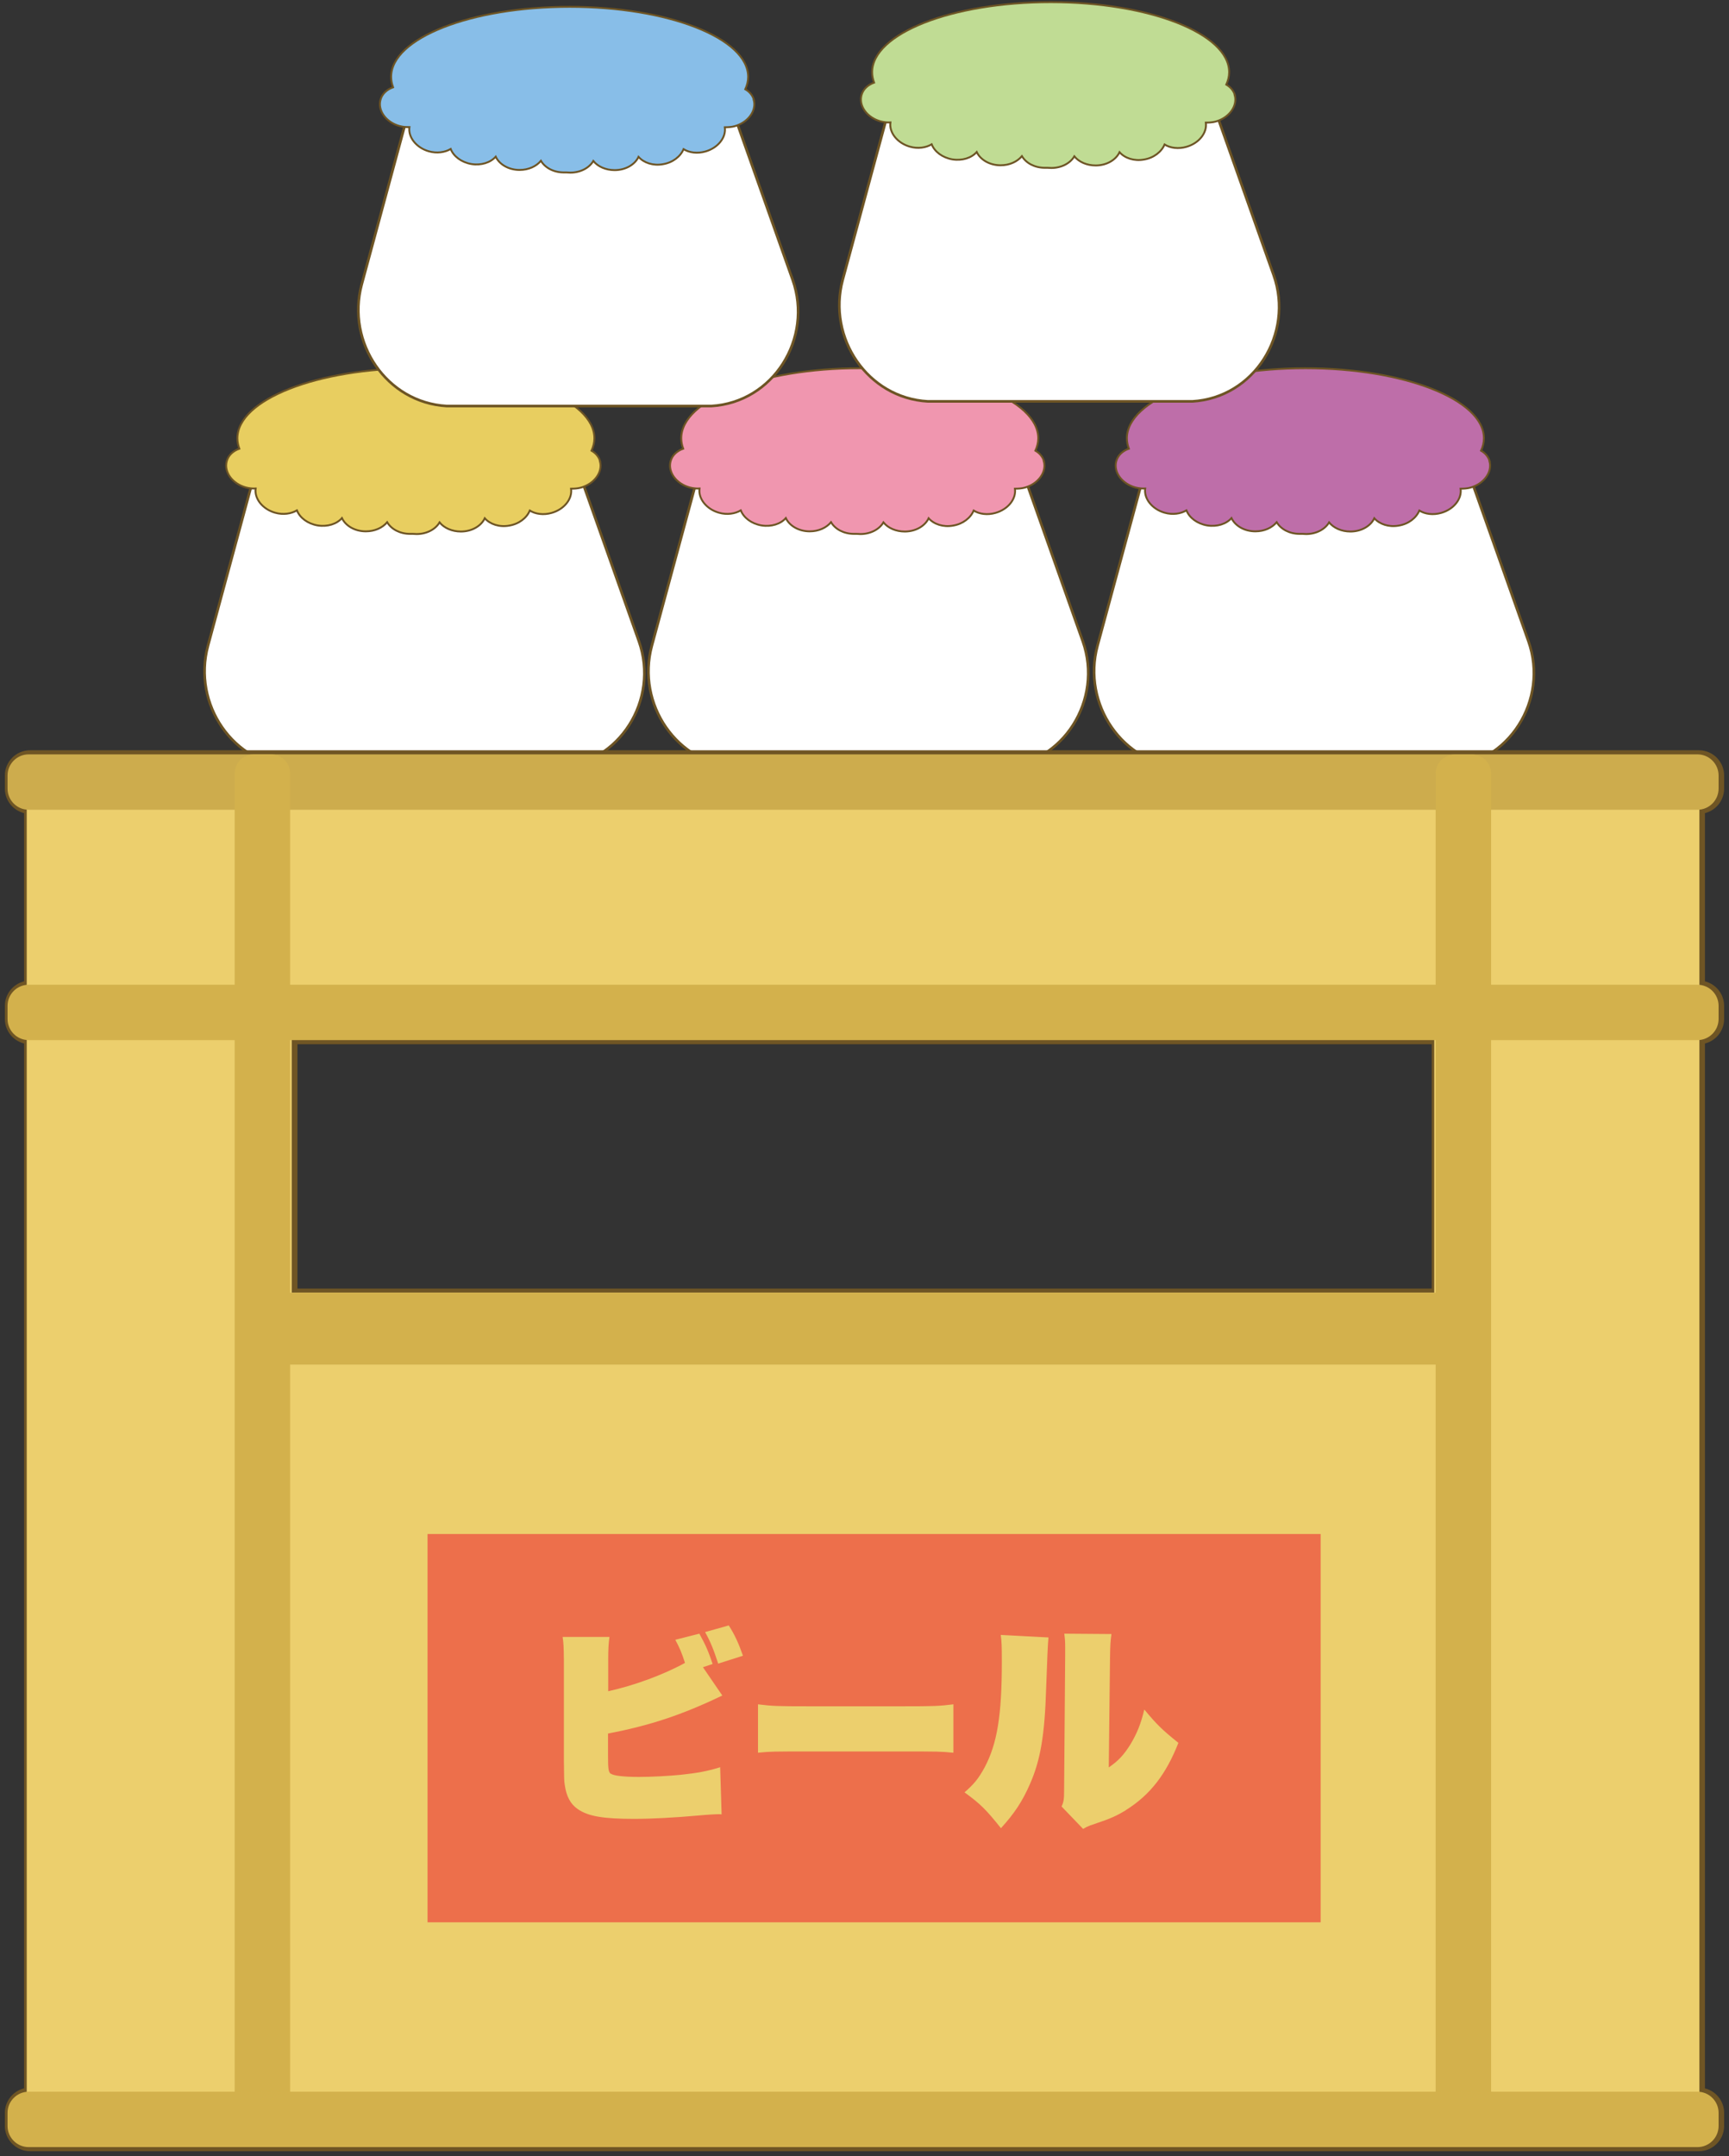 <svg width="211" height="263" viewBox="0 0 211 263" fill="none" xmlns="http://www.w3.org/2000/svg">
<rect x="0" y="0" width="211" height="263" fill="#333333" stroke="none"/>
<g clip-path="url(#clip0_323_1229)">
<path d="M67.37 93.614H36.455C36.214 93.614 35.995 93.614 35.754 93.614C28.419 93.199 23.471 85.873 25.376 78.788L30.587 59.567C32.755 51.563 40.046 46.031 48.322 46.075H53.774C61.48 46.14 68.334 51.017 70.895 58.276L77.967 78.22C80.485 85.348 75.603 93.177 68.049 93.614C67.808 93.614 67.589 93.614 67.348 93.614H67.37Z" fill="white" stroke="#6D5424" stroke-width="0.32" stroke-miterlimit="10"/>
<path d="M73.238 56.265C73.085 55.718 72.691 55.259 72.187 54.975C72.406 54.493 72.537 53.99 72.537 53.466C72.537 48.742 62.794 44.916 50.752 44.916C38.71 44.916 28.967 48.742 28.967 53.466C28.967 53.903 29.054 54.319 29.208 54.734C28.463 54.996 27.872 55.521 27.675 56.243C27.303 57.555 28.332 58.998 29.996 59.457C30.412 59.567 30.828 59.611 31.2 59.589C31.025 60.813 32.032 62.103 33.565 62.541C34.55 62.825 35.535 62.672 36.236 62.256C36.586 63.153 37.528 63.875 38.754 64.093C39.958 64.29 41.096 63.918 41.731 63.197C42.169 64.137 43.308 64.815 44.643 64.815C45.738 64.815 46.68 64.378 47.249 63.7C47.752 64.552 48.803 65.121 50.051 65.121C50.161 65.121 50.27 65.121 50.38 65.121C50.533 65.121 50.686 65.143 50.84 65.143C52.088 65.143 53.16 64.552 53.642 63.721C54.19 64.399 55.153 64.837 56.248 64.837C57.583 64.837 58.722 64.159 59.16 63.219C59.795 63.94 60.933 64.334 62.137 64.115C63.342 63.918 64.283 63.175 64.655 62.278C65.356 62.716 66.341 62.847 67.326 62.563C68.859 62.125 69.866 60.857 69.691 59.611C70.085 59.611 70.501 59.589 70.895 59.479C72.537 59.02 73.588 57.577 73.216 56.265H73.238Z" fill="#E8CE60" stroke="#6D5424" stroke-width="0.23" stroke-miterlimit="10"/>
<path d="M121.538 93.614H90.623C90.382 93.614 90.163 93.614 89.922 93.614C82.587 93.199 77.639 85.873 79.544 78.788L84.755 59.567C86.922 51.563 94.213 46.031 102.489 46.075H107.941C115.648 46.14 122.501 51.017 125.063 58.276L132.135 78.22C134.653 85.348 129.77 93.177 122.217 93.614C121.976 93.614 121.757 93.614 121.516 93.614H121.538Z" fill="white" stroke="#6D5424" stroke-width="0.32" stroke-miterlimit="10"/>
<path d="M127.406 56.265C127.252 55.718 126.858 55.259 126.355 54.975C126.574 54.493 126.705 53.99 126.705 53.466C126.705 48.742 116.962 44.916 104.92 44.916C92.878 44.916 83.135 48.742 83.135 53.466C83.135 53.903 83.222 54.319 83.375 54.734C82.631 54.996 82.04 55.521 81.843 56.243C81.471 57.555 82.499 58.998 84.163 59.457C84.579 59.567 84.996 59.611 85.368 59.589C85.193 60.813 86.2 62.103 87.732 62.541C88.718 62.825 89.703 62.672 90.403 62.256C90.754 63.153 91.695 63.875 92.921 64.093C94.126 64.29 95.264 63.918 95.899 63.197C96.337 64.137 97.476 64.815 98.811 64.815C99.906 64.815 100.847 64.378 101.417 63.7C101.92 64.552 102.971 65.121 104.219 65.121C104.329 65.121 104.438 65.121 104.548 65.121C104.701 65.121 104.854 65.143 105.007 65.143C106.255 65.143 107.328 64.552 107.81 63.721C108.357 64.399 109.321 64.837 110.415 64.837C111.751 64.837 112.889 64.159 113.327 63.219C113.962 63.94 115.101 64.334 116.305 64.115C117.509 63.918 118.451 63.175 118.823 62.278C119.524 62.716 120.509 62.847 121.494 62.563C123.027 62.125 124.034 60.857 123.859 59.611C124.253 59.611 124.669 59.589 125.063 59.479C126.705 59.02 127.756 57.577 127.384 56.265H127.406Z" fill="#F096AF" stroke="#6D5424" stroke-width="0.23" stroke-miterlimit="10"/>
<path d="M175.925 93.614H145.009C144.768 93.614 144.549 93.614 144.309 93.614C136.974 93.199 132.026 85.873 133.93 78.788L139.141 59.567C141.309 51.563 148.6 46.031 156.876 46.075H162.328C170.035 46.14 176.888 51.017 179.45 58.276L186.522 78.22C189.04 85.348 184.157 93.177 176.603 93.614C176.362 93.614 176.144 93.614 175.903 93.614H175.925Z" fill="white" stroke="#6D5424" stroke-width="0.32" stroke-miterlimit="10"/>
<path d="M181.792 56.265C181.639 55.718 181.245 55.259 180.741 54.975C180.96 54.493 181.092 53.99 181.092 53.466C181.092 48.742 171.349 44.916 159.306 44.916C147.264 44.916 137.521 48.742 137.521 53.466C137.521 53.903 137.609 54.319 137.762 54.734C137.018 54.996 136.426 55.521 136.229 56.243C135.857 57.555 136.886 58.998 138.55 59.457C138.966 59.567 139.382 59.611 139.754 59.589C139.579 60.813 140.586 62.103 142.119 62.541C143.104 62.825 144.09 62.672 144.79 62.256C145.14 63.153 146.082 63.875 147.308 64.093C148.512 64.29 149.651 63.918 150.286 63.197C150.724 64.137 151.862 64.815 153.198 64.815C154.293 64.815 155.234 64.378 155.803 63.7C156.307 64.552 157.358 65.121 158.606 65.121C158.715 65.121 158.825 65.121 158.934 65.121C159.087 65.121 159.241 65.143 159.394 65.143C160.642 65.143 161.715 64.552 162.197 63.721C162.744 64.399 163.707 64.837 164.802 64.837C166.138 64.837 167.276 64.159 167.714 63.219C168.349 63.94 169.487 64.334 170.692 64.115C171.896 63.918 172.837 63.175 173.21 62.278C173.91 62.716 174.895 62.847 175.881 62.563C177.413 62.125 178.421 60.857 178.245 59.611C178.64 59.611 179.055 59.589 179.45 59.479C181.092 59.02 182.143 57.577 181.77 56.265H181.792Z" fill="#BE6EA9" stroke="#6D5424" stroke-width="0.23" stroke-miterlimit="10"/>
<path d="M144.834 48.961H113.919C113.678 48.961 113.459 48.961 113.218 48.961C105.883 48.545 100.935 41.22 102.84 34.135L108.051 14.913C110.218 6.91 117.509 1.377 125.786 1.421H131.237C138.944 1.487 145.797 6.363 148.359 13.623L155.431 33.566C157.949 40.695 153.066 48.524 145.513 48.961C145.272 48.961 145.053 48.961 144.812 48.961H144.834Z" fill="white" stroke="#6D5424" stroke-width="0.32" stroke-miterlimit="10"/>
<path d="M150.702 11.611C150.549 11.065 150.154 10.605 149.651 10.321C149.87 9.84 150.001 9.337 150.001 8.812C150.001 4.089 140.258 0.262 128.216 0.262C116.174 0.262 106.431 4.089 106.431 8.812C106.431 9.25 106.518 9.665 106.671 10.081C105.927 10.343 105.336 10.868 105.139 11.59C104.767 12.902 105.796 14.345 107.46 14.804C107.876 14.913 108.292 14.957 108.664 14.935C108.489 16.16 109.496 17.45 111.028 17.887C112.014 18.172 112.999 18.019 113.7 17.603C114.05 18.5 114.991 19.221 116.217 19.44C117.422 19.637 118.56 19.265 119.195 18.543C119.633 19.484 120.772 20.162 122.107 20.162C123.202 20.162 124.143 19.724 124.713 19.046C125.216 19.899 126.267 20.468 127.515 20.468C127.625 20.468 127.734 20.468 127.844 20.468C127.997 20.468 128.15 20.49 128.303 20.49C129.551 20.49 130.624 19.899 131.106 19.068C131.653 19.746 132.617 20.183 133.711 20.183C135.047 20.183 136.186 19.506 136.623 18.565C137.258 19.287 138.397 19.68 139.601 19.462C140.805 19.265 141.747 18.521 142.119 17.625C142.82 18.062 143.805 18.194 144.79 17.909C146.323 17.472 147.33 16.204 147.155 14.957C147.549 14.957 147.965 14.935 148.359 14.826C150.001 14.367 151.052 12.924 150.68 11.611H150.702Z" fill="#C0DC94" stroke="#6D5424" stroke-width="0.23" stroke-miterlimit="10"/>
<path d="M86.134 49.529H55.219C54.978 49.529 54.759 49.529 54.518 49.529C47.183 49.114 42.235 41.788 44.14 34.703L49.351 15.482C51.518 7.478 58.809 1.946 67.086 1.99H72.537C80.244 2.055 87.097 6.932 89.659 14.192L96.731 34.135C99.249 41.264 94.367 49.092 86.813 49.529C86.572 49.529 86.353 49.529 86.112 49.529H86.134Z" fill="white" stroke="#6D5424" stroke-width="0.32" stroke-miterlimit="10"/>
<path d="M92.002 12.18C91.849 11.633 91.454 11.174 90.951 10.89C91.17 10.409 91.301 9.906 91.301 9.381C91.301 4.657 81.558 0.831 69.516 0.831C57.474 0.831 47.731 4.657 47.731 9.381C47.731 9.818 47.818 10.234 47.971 10.649C47.227 10.912 46.636 11.436 46.439 12.158C46.067 13.47 47.096 14.913 48.76 15.372C49.176 15.482 49.592 15.525 49.964 15.504C49.789 16.728 50.796 18.018 52.328 18.456C53.314 18.74 54.299 18.587 55 18.172C55.35 19.068 56.291 19.79 57.518 20.008C58.722 20.205 59.86 19.833 60.495 19.112C60.933 20.052 62.072 20.73 63.407 20.73C64.502 20.73 65.444 20.293 66.013 19.615C66.516 20.468 67.567 21.036 68.815 21.036C68.925 21.036 69.034 21.036 69.144 21.036C69.297 21.036 69.45 21.058 69.603 21.058C70.852 21.058 71.924 20.468 72.406 19.637C72.953 20.314 73.917 20.752 75.011 20.752C76.347 20.752 77.486 20.074 77.924 19.134C78.558 19.855 79.697 20.249 80.901 20.03C82.105 19.833 83.047 19.09 83.419 18.193C84.12 18.631 85.105 18.762 86.09 18.478C87.623 18.04 88.63 16.772 88.455 15.525C88.849 15.525 89.265 15.504 89.659 15.394C91.301 14.935 92.352 13.492 91.98 12.18H92.002Z" fill="#88BEE8" stroke="#6D5424" stroke-width="0.23" stroke-miterlimit="10"/>
<path d="M3.438 95.408V258.517H207.563V95.408H3.438ZM175.202 157.686H35.798V123.486H175.224V157.686H175.202Z" stroke="#6F5524" stroke-miterlimit="10"/>
<path d="M207.322 92.018H3.678C2.251 92.018 1.095 93.173 1.095 94.598V96.195C1.095 97.62 2.251 98.775 3.678 98.775H207.322C208.749 98.775 209.905 97.62 209.905 96.195V94.598C209.905 93.173 208.749 92.018 207.322 92.018Z" stroke="#6F5524" stroke-miterlimit="10"/>
<path d="M207.322 255.149H3.678C2.251 255.149 1.095 256.305 1.095 257.73V259.326C1.095 260.751 2.251 261.906 3.678 261.906H207.322C208.749 261.906 209.905 260.751 209.905 259.326V257.73C209.905 256.305 208.749 255.149 207.322 255.149Z" stroke="#6F5524" stroke-miterlimit="10"/>
<path d="M207.322 120.118H3.678C2.251 120.118 1.095 121.273 1.095 122.698V124.294C1.095 125.719 2.251 126.875 3.678 126.875H207.322C208.749 126.875 209.905 125.719 209.905 124.294V122.698C209.905 121.273 208.749 120.118 207.322 120.118Z" stroke="#6F5524" stroke-miterlimit="10"/>
<path d="M3.262 95.408V258.517H207.387V95.408H3.262ZM175.027 157.686H35.601V123.486H175.027V157.686Z" fill="#ECCF6D"/>
<path d="M207.147 92.018H3.503C2.076 92.018 0.92 93.173 0.92 94.598V96.195C0.92 97.62 2.076 98.775 3.503 98.775H207.147C208.573 98.775 209.73 97.62 209.73 96.195V94.598C209.73 93.173 208.573 92.018 207.147 92.018Z" fill="#CDAC4D"/>
<path d="M207.147 255.149H3.503C2.076 255.149 0.92 256.305 0.92 257.73V259.326C0.92 260.751 2.076 261.906 3.503 261.906H207.147C208.573 261.906 209.73 260.751 209.73 259.326V257.73C209.73 256.305 208.573 255.149 207.147 255.149Z" fill="#D3B14C"/>
<path d="M207.147 120.118H3.503C2.076 120.118 0.92 121.273 0.92 122.698V124.294C0.92 125.719 2.076 126.875 3.503 126.875H207.147C208.573 126.875 209.73 125.719 209.73 124.294V122.698C209.73 121.273 208.573 120.118 207.147 120.118Z" fill="#D3B14C"/>
<path d="M176.494 157.686H34.506C33.14 157.686 32.032 158.792 32.032 160.157V163.984C32.032 165.349 33.14 166.455 34.506 166.455H176.494C177.86 166.455 178.968 165.349 178.968 163.984V160.157C178.968 158.792 177.86 157.686 176.494 157.686Z" fill="#D3B14C"/>
<path d="M181.968 256.221V94.358C181.968 93.078 180.928 92.04 179.647 92.04H177.523C176.241 92.04 175.202 93.078 175.202 94.358V256.221C175.202 257.501 176.241 258.539 177.523 258.539H179.647C180.928 258.539 181.968 257.501 181.968 256.221Z" fill="#D3B14C"/>
<path d="M35.404 256.199L35.404 94.336C35.404 93.056 34.365 92.018 33.083 92.018H30.959C29.677 92.018 28.638 93.056 28.638 94.336L28.638 256.199C28.638 257.479 29.677 258.517 30.959 258.517H33.083C34.365 258.517 35.404 257.479 35.404 256.199Z" fill="#D3B14C"/>
<path d="M52.175 187.12V234.485H161.167V187.12H52.175ZM74.552 216.356C74.858 216.597 76.084 216.75 77.967 216.75C79.544 216.75 81.558 216.641 83.113 216.488C85.127 216.269 86.243 216.072 87.886 215.569L88.061 221.32C87.929 221.298 87.82 221.298 87.754 221.298C87.382 221.298 86.441 221.342 85.28 221.452C82.412 221.714 79.522 221.867 77.376 221.867C73.654 221.867 71.793 221.561 70.523 220.686C69.625 220.074 69.122 219.134 68.925 217.756C68.837 217.231 68.837 216.969 68.815 214.738V202.471C68.793 200.765 68.772 200.459 68.662 199.672H74.377C74.267 200.437 74.223 201.137 74.223 202.492V206.297C77.332 205.619 80.923 204.307 83.594 202.842C83.178 201.552 82.937 201.005 82.412 200.021L85.346 199.278C86.134 200.699 86.441 201.421 86.966 202.974L85.784 203.367L88.148 206.822C83.222 209.184 79.347 210.474 74.201 211.458V214.126C74.201 215.744 74.245 216.094 74.508 216.356H74.552ZM87.645 202.93C87.076 201.18 86.681 200.218 86.046 199.081L88.937 198.272C89.703 199.475 90.163 200.524 90.666 201.968L87.645 202.93ZM116.327 213.798C114.751 213.645 114.532 213.645 110.218 213.645H98.614C94.279 213.645 94.038 213.645 92.505 213.798V207.894C94.235 208.112 94.892 208.134 98.592 208.134H110.262C113.962 208.134 114.619 208.112 116.349 207.894V213.798H116.327ZM127.668 205.926C127.493 211.677 126.968 214.716 125.698 217.603C124.778 219.724 123.771 221.233 122.151 223.004C120.334 220.73 119.655 220.052 117.706 218.631C118.889 217.603 119.414 216.947 120.159 215.591C121.691 212.705 122.26 209.249 122.26 202.711C122.26 200.787 122.239 200.262 122.129 199.431L127.953 199.737C127.88 200.379 127.785 202.441 127.668 205.926ZM137.412 220.796C136.361 221.452 135.441 221.867 133.908 222.37C133.646 222.479 133.383 222.545 133.076 222.654C132.639 222.829 132.507 222.895 132.179 223.092L129.551 220.358C129.814 219.79 129.858 219.418 129.858 218.521L129.989 202.055V200.831C129.989 200.262 129.967 199.912 129.88 199.278L135.638 199.322C135.507 200.24 135.485 200.743 135.463 202.121L135.31 215.591C136.492 214.782 137.171 214.038 137.959 212.77C138.747 211.458 139.229 210.277 139.645 208.528C141.199 210.387 141.747 210.933 143.805 212.595C142.316 216.4 140.367 218.937 137.434 220.774L137.412 220.796Z" fill="#ED6F4B"/>
</g>
<defs>
<clipPath id="clip0_323_1229">
<rect width="211" height="263" fill="white"/>
</clipPath>
</defs>
</svg>
